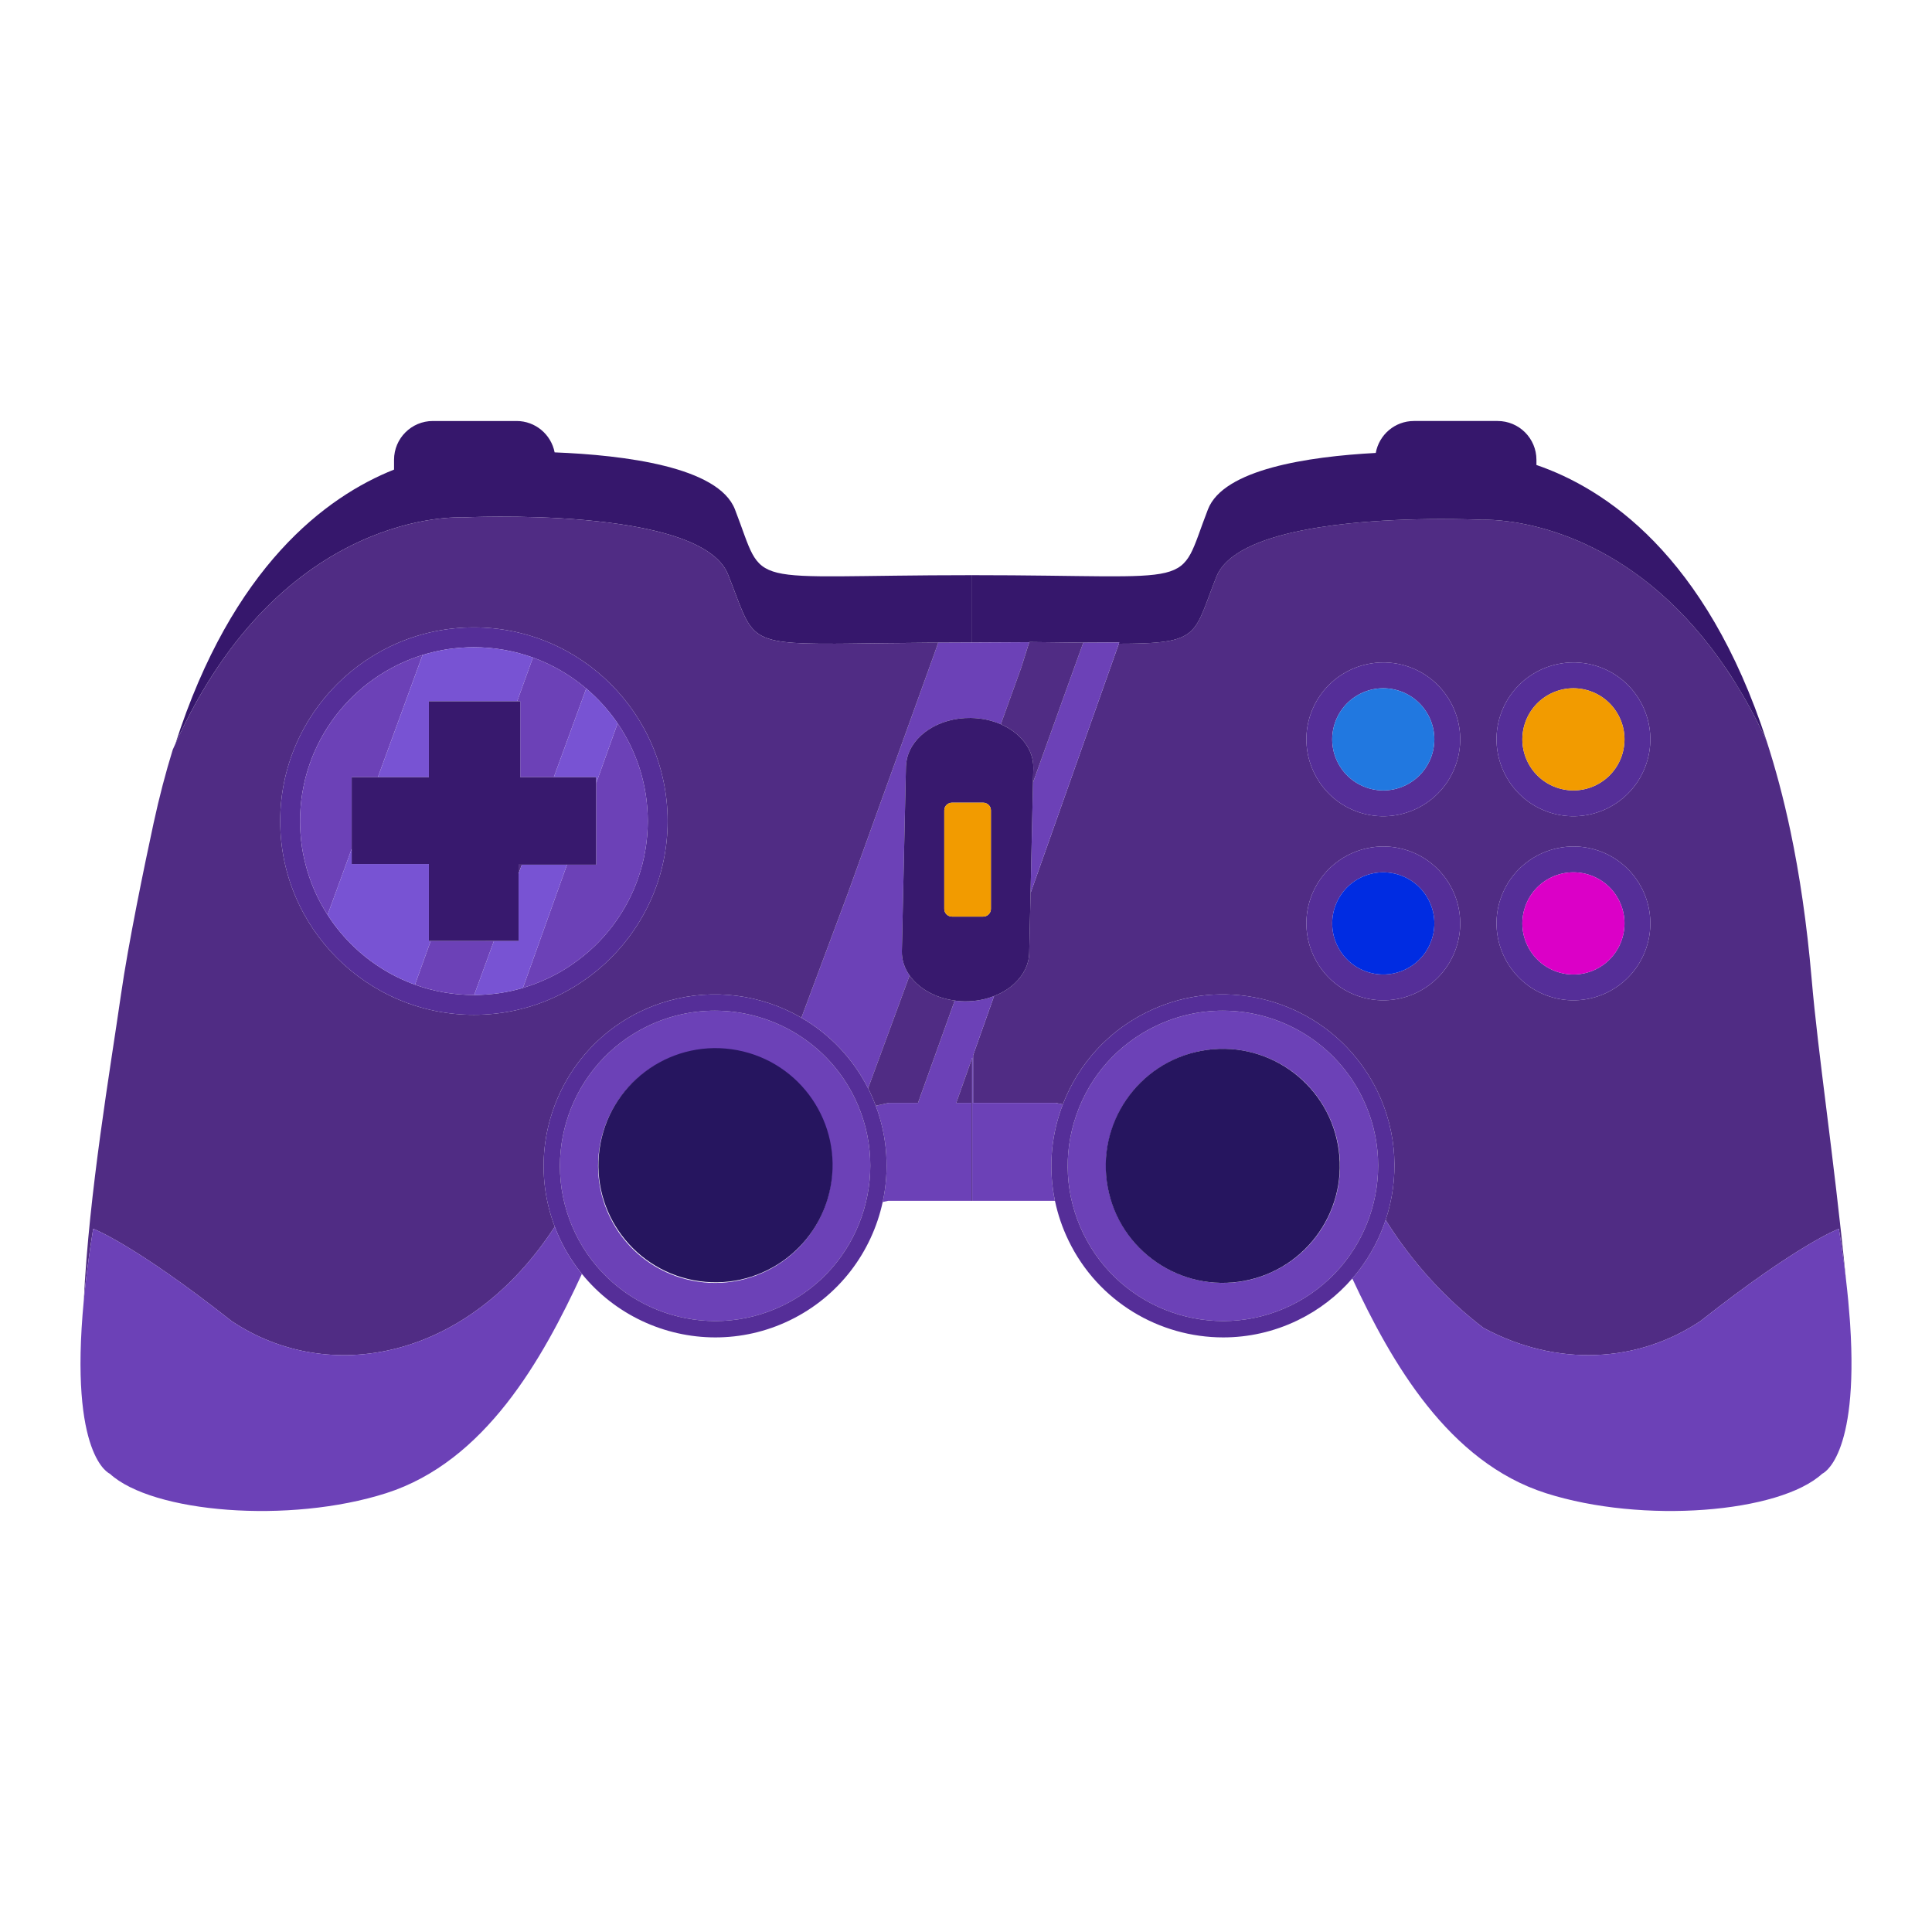 <?xml version="1.0" encoding="utf-8"?>
<!-- Designed by Vexels.com - 2020 All Rights Reserved - https://vexels.com/terms-and-conditions/  -->
<svg version="1.1" id="Layer_1" xmlns="http://www.w3.org/2000/svg" xmlns:xlink="http://www.w3.org/1999/xlink" x="0px" y="0px"
	 viewBox="0 0 1200 1200" enable-background="new 0 0 1200 1200" xml:space="preserve">
<g>
	<path fill="none" d="M919.712,322.829c0.367,0.016,0.635,0.028,0.785,0.035C920.349,322.857,920.079,322.845,919.712,322.829z"/>
	<path fill="none" d="M917.993,322.759c0.559,0.021,1.034,0.04,1.421,0.057C919.028,322.8,918.552,322.781,917.993,322.759z"/>
	<path fill="none" d="M932.294,323.335c1.741,0.166,3.67,0.393,5.742,0.681C935.964,323.729,934.035,323.501,932.294,323.335z"/>
	<path fill="none" d="M639.124,399.28L639.124,399.28l-4.733,15.163l4.756-15.163C639.139,399.28,639.132,399.28,639.124,399.28z"/>
	<path fill="none" d="M1091.41,448.139c-49.058-96.233-117.961-118.673-151.236-123.807
		C973.449,329.467,1042.351,351.906,1091.41,448.139z"/>
	<path fill="none" d="M910.018,322.526c1.122,0.025,2.166,0.051,3.127,0.077C912.184,322.576,911.14,322.551,910.018,322.526z"/>
	<path fill="none" d="M913.816,322.622c0.872,0.025,1.667,0.05,2.383,0.074C915.482,322.672,914.687,322.647,913.816,322.622z"/>
	<path fill="none" d="M525.914,399.775c14.671-0.134,33.007-0.459,56.216-0.574v0l0.436-0.002c0.059,0,0.114-0.001,0.173-0.001
		l15.638-0.083C567.383,399.162,543.905,399.606,525.914,399.775z"/>
	<polygon fill="none" points="617.439,618.672 604.414,655.455 617.44,618.671 	"/>
	<path fill="none" d="M700.906,399.801c-1.904,0.022-3.886,0.035-5.973,0.038v0C697.02,399.836,699.003,399.823,700.906,399.801z"/>
	<polygon fill="none" points="640.099,554.682 642.244,548.624 640.099,554.682 	"/>
	<polygon fill="none" points="672.664,399.674 660.537,433.304 672.664,399.674 	"/>
	<path fill="#502C84" d="M940.174,324.332c-0.73-0.113-1.443-0.219-2.138-0.316c-2.072-0.288-4.001-0.515-5.742-0.681
		c-3.358-0.32-6.091-0.45-8.048-0.489c-0.628-0.013-1.178-0.017-1.647-0.016c-1.271,0.002-1.943,0.041-1.943,0.041
		s-0.06-0.003-0.158-0.008c-0.15-0.007-0.418-0.019-0.785-0.035c-0.093-0.004-0.193-0.008-0.298-0.013
		c-0.387-0.016-0.862-0.036-1.421-0.057c-0.525-0.02-1.124-0.041-1.795-0.064c-0.716-0.024-1.511-0.049-2.383-0.074
		c-0.22-0.006-0.441-0.012-0.67-0.019c-0.962-0.026-2.005-0.052-3.127-0.077c-4.182-0.092-9.426-0.164-15.453-0.153
		c-8.286,0.015-18.034,0.186-28.47,0.672c-2.318,0.108-4.672,0.232-7.049,0.373c-4.756,0.282-9.614,0.634-14.505,1.069
		c-2.446,0.218-4.9,0.456-7.354,0.718c-6.135,0.653-12.269,1.448-18.27,2.411c-3.6,0.578-7.152,1.217-10.628,1.923
		c-25.486,5.177-46.842,13.949-52.746,28.661c-0.317,0.789-0.598,1.52-0.897,2.281s-0.615,1.549-0.897,2.281
		c-0.031,0.083-0.062,0.163-0.093,0.243c-0.031,0.08-0.061,0.161-0.093,0.243c-0.108,0.281-0.213,0.555-0.32,0.834
		c-0.107,0.279-0.216,0.561-0.32,0.834c-0.005,0.016-0.012,0.032-0.017,0.048c-0.006,0.016-0.012,0.032-0.017,0.048
		c-1.344,3.539-2.51,6.726-3.598,9.595c-4.715,12.432-7.974,18.892-17.978,22.147c-0.023,0.008-0.046,0.016-0.069,0.024
		c-0.395,0.128-0.806,0.248-1.223,0.366c-0.069,0.02-0.134,0.041-0.203,0.061c-0.42,0.116-0.854,0.225-1.297,0.332
		c-0.073,0.018-0.14,0.037-0.213,0.054c-0.215,0.051-0.444,0.097-0.667,0.145c-0.223,0.048-0.44,0.099-0.667,0.145
		c-0.094,0.019-0.18,0.04-0.274,0.059c-0.202,0.04-0.416,0.077-0.625,0.115c-0.209,0.038-0.413,0.078-0.625,0.115
		c-0.157,0.028-0.306,0.058-0.466,0.085c-0.213,0.036-0.44,0.069-0.66,0.102s-0.437,0.069-0.66,0.102
		c-0.164,0.024-0.319,0.051-0.484,0.074c-0.42,0.059-0.859,0.113-1.296,0.168c-0.107,0.013-0.211,0.027-0.316,0.04
		c-0.105,0.014-0.207,0.028-0.316,0.041c-0.402,0.047-0.825,0.089-1.241,0.133c-0.266,0.028-0.522,0.058-0.795,0.084
		c-0.37,0.036-0.758,0.067-1.14,0.1c-0.342,0.03-0.674,0.062-1.024,0.089c-0.367,0.029-0.754,0.054-1.132,0.08
		c-0.377,0.027-0.745,0.055-1.134,0.08c-0.185,0.012-0.379,0.022-0.571,0.032s-0.381,0.021-0.571,0.032
		c-0.213,0.012-0.428,0.024-0.64,0.036c-0.211,0.012-0.421,0.025-0.639,0.036c-0.301,0.015-0.618,0.027-0.924,0.04
		c-0.268,0.012-0.541,0.023-0.81,0.035c-0.269,0.012-0.533,0.025-0.81,0.035c-0.127,0.005-0.259,0.009-0.39,0.013
		c-0.131,0.004-0.261,0.008-0.39,0.013c-0.314,0.011-0.636,0.02-0.953,0.031c-0.316,0.011-0.627,0.022-0.953,0.031
		c-0.098,0.003-0.2,0.005-0.301,0.007c-0.101,0.002-0.202,0.005-0.301,0.007c-0.732,0.019-1.469,0.037-2.232,0.052
		c-0.116,0.002-0.241,0.004-0.359,0.006c-0.851,0.016-1.714,0.03-2.603,0.041c-0.116,0.001-0.24,0.002-0.359,0.004
		c-0.024,0-0.052,0-0.077,0c-1.903,0.022-3.886,0.035-5.973,0.038l-7.43,20.977l-7.43,20.977v0v0l-37.83,106.831l-2.145,6.058
		l-0.529,23.873l-0.294,13.276c-0.161,7.26-3.583,13.876-9.143,19.054c-3.473,3.235-7.807,5.877-12.693,7.786l-13.026,36.784v29.563
		h51.311l2.215,0.482l2.215,0.482c1.826-4.768,3.968-9.36,6.405-13.754c0.812-1.465,1.657-2.907,2.535-4.327
		c1.755-2.839,3.639-5.587,5.644-8.235c4.011-5.298,8.513-10.2,13.454-14.652c7.414-6.678,15.819-12.342,25.054-16.805
		c4.748-2.295,9.583-4.204,14.471-5.739c9.776-3.071,19.762-4.648,29.673-4.834c11.564-0.217,23.026,1.46,33.938,4.87v0
		c22.738,7.106,43.061,21.75,56.896,42.52c2.687,4.033,5.149,8.277,7.315,12.761c3.136,6.49,5.552,13.143,7.278,19.87
		c3.454,13.454,4.152,27.202,2.356,40.519c-0.898,6.658-2.42,13.209-4.533,19.562c16.629,26.692,37.745,49.499,60.782,67.043
		c45.284,24.392,95.605,21.914,134.747-4.247c61.061-48.1,85.981-57.334,85.981-57.334c1.226,7.563,2.259,14.685,3.171,21.521
		c0.465,3.483,0.883,6.856,1.272,10.157c-7.893-79.412-17.193-138.568-21.359-186.99c-2.93-34.044-7.431-64.592-13.197-91.921
		c-4.283-20.31-9.267-38.83-14.78-55.785c-1.915-4.138-3.868-8.151-5.851-12.043C1042.351,351.906,973.449,329.467,940.174,324.332z
		 M904.422,588.863c-8.47,24.987-35.591,38.378-60.579,29.909c-12.237-4.148-21.665-12.782-27.134-23.435
		c-5.7-11.101-7.096-24.394-2.774-37.145c5.927-17.488,20.998-29.26,38.072-31.869c7.323-1.119,15.009-0.581,22.508,1.961
		C899.503,536.754,912.892,563.876,904.422,588.863z M904.422,474.543c-8.47,24.987-35.591,38.378-60.579,29.909
		c-12.237-4.148-21.665-12.782-27.134-23.435c-5.7-11.101-7.096-24.394-2.774-37.146c5.927-17.488,20.998-29.26,38.072-31.869
		c7.323-1.119,15.009-0.581,22.508,1.961C899.503,422.433,912.892,449.556,904.422,474.543z M1022.522,588.863
		c-8.47,24.987-35.591,38.378-60.578,29.909c-12.237-4.148-21.666-12.782-27.135-23.435c-5.7-11.101-7.097-24.394-2.774-37.145
		c5.927-17.488,20.998-29.26,38.072-31.869c7.323-1.119,15.009-0.581,22.509,1.961
		C1017.602,536.754,1030.991,563.876,1022.522,588.863z M1022.522,474.543c-8.47,24.987-35.591,38.378-60.578,29.909
		c-12.237-4.148-21.666-12.782-27.135-23.435c-5.7-11.101-7.097-24.394-2.774-37.146c5.927-17.488,20.998-29.26,38.072-31.869
		c7.323-1.119,15.009-0.581,22.509,1.961C1017.602,422.433,1030.991,449.556,1022.522,474.543z"/>
	<path fill="#502C84" d="M1149.035,820.534c-0.026-0.299-0.055-0.583-0.082-0.882c0.066,0.924,0.137,1.861,0.197,2.767
		C1149.107,821.787,1149.093,821.179,1149.035,820.534z"/>
	<path fill="#6C41B7" d="M1149.15,822.419c-0.06-0.906-0.131-1.843-0.197-2.767c-0.547-7.654-1.308-15.861-2.357-24.774
		c-0.389-3.301-0.807-6.674-1.272-10.157c-0.912-6.836-1.945-13.959-3.171-21.521c0,0-24.92,9.234-85.981,57.334
		c-39.142,26.161-89.463,28.639-134.747,4.247c-23.037-17.544-44.153-40.352-60.782-67.043
		c-3.706,11.143-9.239,21.665-16.422,31.094c-1.368,1.795-2.809,3.54-4.295,5.252c24.411,52.379,59.747,114.023,120.249,133.356
		c60.16,19.223,145.149,12.276,171.662-12.097C1131.836,915.343,1154.627,906.029,1149.15,822.419z"/>
	<path fill="#36176C" d="M639.124,399.28c0.008,0,0.015,0,0.023,0l0.159-0.506c12.727,0.119,23.84,0.276,33.54,0.394l22.368-0.12
		l-0.281,0.791c2.087-0.003,4.068-0.016,5.973-0.038c0.025,0,0.053,0,0.077,0c0.119-0.001,0.243-0.002,0.359-0.004
		c0.889-0.011,1.752-0.025,2.603-0.041c0.117-0.002,0.243-0.004,0.359-0.006c0.763-0.015,1.5-0.033,2.232-0.052
		c0.099-0.003,0.2-0.005,0.301-0.007c0.101-0.002,0.202-0.005,0.301-0.007c0.326-0.009,0.636-0.021,0.953-0.031
		c0.316-0.011,0.639-0.02,0.953-0.031c0.129-0.005,0.259-0.009,0.39-0.013c0.131-0.004,0.263-0.008,0.39-0.013
		c0.277-0.011,0.541-0.023,0.81-0.035c0.268-0.012,0.542-0.023,0.81-0.035c0.306-0.014,0.623-0.025,0.924-0.04
		c0.219-0.011,0.428-0.024,0.639-0.036c0.212-0.012,0.426-0.024,0.64-0.036c0.19-0.011,0.379-0.022,0.571-0.032
		s0.386-0.021,0.571-0.032c0.388-0.025,0.757-0.053,1.134-0.08c0.378-0.026,0.765-0.051,1.132-0.08
		c0.35-0.027,0.682-0.059,1.024-0.089c0.382-0.033,0.77-0.064,1.14-0.1c0.273-0.026,0.529-0.057,0.795-0.084
		c0.416-0.044,0.839-0.086,1.241-0.133c0.109-0.013,0.211-0.027,0.316-0.041c0.105-0.014,0.21-0.027,0.316-0.04
		c0.436-0.055,0.876-0.108,1.296-0.168c0.165-0.023,0.321-0.05,0.484-0.074c0.223-0.033,0.44-0.069,0.66-0.102
		s0.447-0.066,0.66-0.102c0.16-0.027,0.309-0.057,0.466-0.085c0.211-0.037,0.416-0.077,0.625-0.115
		c0.209-0.038,0.422-0.075,0.625-0.115c0.094-0.019,0.18-0.04,0.274-0.059c0.226-0.047,0.444-0.097,0.667-0.145
		c0.223-0.048,0.452-0.094,0.667-0.145c0.073-0.017,0.14-0.037,0.213-0.054c0.443-0.107,0.878-0.216,1.297-0.332
		c0.069-0.019,0.134-0.041,0.203-0.061c0.416-0.118,0.828-0.238,1.223-0.366c0.023-0.008,0.046-0.016,0.069-0.024
		c10.004-3.255,13.263-9.715,17.978-22.147c1.088-2.869,2.254-6.056,3.598-9.595c0.006-0.016,0.012-0.032,0.017-0.048
		c0.006-0.016,0.012-0.032,0.017-0.048c0.104-0.272,0.213-0.555,0.32-0.834c0.107-0.278,0.211-0.553,0.32-0.834
		c0.031-0.082,0.062-0.163,0.093-0.243c0.031-0.08,0.061-0.16,0.093-0.243c0.283-0.732,0.598-1.521,0.897-2.281
		s0.58-1.491,0.897-2.281c5.904-14.712,27.26-23.483,52.746-28.661c3.476-0.706,7.028-1.345,10.628-1.923
		c6.001-0.964,12.135-1.758,18.27-2.411c2.454-0.261,4.908-0.5,7.354-0.718c4.891-0.435,9.75-0.787,14.505-1.069
		c2.378-0.141,4.731-0.265,7.049-0.373c10.435-0.486,20.183-0.657,28.47-0.672c6.027-0.011,11.271,0.061,15.453,0.153
		c1.122,0.025,2.166,0.051,3.127,0.077c0.229,0.006,0.45,0.012,0.67,0.019c0.872,0.025,1.667,0.05,2.383,0.074
		c0.67,0.023,1.269,0.044,1.795,0.064c0.559,0.021,1.034,0.04,1.421,0.057c0.106,0.005,0.205,0.009,0.298,0.013
		c0.367,0.016,0.636,0.028,0.785,0.035c0.098,0.005,0.158,0.008,0.158,0.008s0.673-0.039,1.943-0.041
		c0.468-0.001,1.019,0.003,1.647,0.016c1.957,0.039,4.691,0.169,8.048,0.489c1.742,0.166,3.67,0.393,5.742,0.681
		c0.696,0.097,1.408,0.203,2.138,0.316c33.275,5.134,102.177,27.573,151.236,123.807c1.984,3.892,3.936,7.906,5.851,12.043
		c-37.656-115.814-100.602-156.875-142.957-171.369v-3.211c0-13.317-10.794-24.112-24.111-24.112h-51.97
		c-11.857,0-21.694,8.567-23.711,19.844c-42.211,2.259-94.557,10.161-104.218,35.009c-19.641,50.528-1.859,40.907-146.894,40.907
		v41.835l35.844-0.191L639.124,399.28z"/>
	<path fill="#36176C" d="M287.046,321.4c0,0,147.932-7.468,165.111,35.329c15.632,38.945,10.092,43.335,66.456,43.099
		c0.489-0.002,0.985-0.005,1.483-0.008c0.464-0.003,0.927-0.005,1.399-0.008c1.422-0.009,2.921-0.023,4.419-0.037
		c17.99-0.169,41.469-0.613,72.463-0.661l4.984-0.027v-41.836c-145.035,0-127.253,9.62-146.895-40.907
		c-10.262-26.398-68.698-33.669-111.979-35.368c-2.16-11.102-11.924-19.485-23.657-19.485h-51.97
		c-13.317,0-24.113,10.795-24.113,24.112v6.063c-42.219,16.836-100.427,60.042-135.806,170.326
		C175.267,314.997,287.046,321.4,287.046,321.4z"/>
	<polygon fill="#502C84" points="603.398,745.869 603.832,745.869 603.832,657.099 603.398,658.324 	"/>
	<path fill="#6C41B7" d="M582.131,399.201c0.148-0.001,0.288-0.002,0.436-0.002L582.131,399.201L582.131,399.201z"/>
	<polygon fill="#6C41B7" points="672.664,399.674 660.537,433.304 660.537,433.303 641.621,486.002 640.099,554.682 
		642.244,548.624 680.074,441.793 680.074,441.793 680.074,441.792 687.504,420.815 694.933,399.839 694.933,399.839 
		695.214,399.048 672.846,399.168 672.664,399.674 	"/>
	<path fill="#6C41B7" d="M582.74,399.197l-2.603,7.375l-43.543,120.683l-8.722,24.172l-1.178,3.266l-28.943,77.457
		c17.213,9.992,31.811,24.856,41.426,43.828l25.793-70.074c-3.155-4.492-4.932-9.643-4.81-15.124l0.371-16.782l1.341-60.494
		l0.83-37.453c0.034-1.572,0.268-3.102,0.597-4.607c3.205-14.694,19.822-25.781,39.639-25.517c6.793,0.09,13.154,1.505,18.688,3.916
		l12.765-35.399l4.733-15.162v-0.001l0.119-0.384l-35.844,0.191l-0.038,0l-4.984,0.027L582.74,399.197z"/>
	<path fill="#6C41B7" d="M658.987,689.09c0.365-1.049,0.773-2.075,1.168-3.107l-2.215-0.482l-2.215-0.482h-51.311v-29.563
		l13.025-36.784c-5.531,2.161-11.776,3.372-18.401,3.284c-1.617-0.021-3.2-0.14-4.763-0.307c-0.431-0.046-0.849-0.127-1.276-0.183
		l-22.812,63.554H552.13l-8.186,1.78c7.37,19.644,8.527,40.358,4.313,59.794l3.326-0.724h20.815h30.967l-0.002-60.851h-9.417
		l9.417-26.597l0.035-0.098l0.435-1.226l0.035-0.101l0.043-0.12v28.141h-0.043v60.851h51.311l0.081,0.018
		C651.319,727.151,652.524,707.635,658.987,689.09z"/>
	<path fill="#502C84" d="M641.818,477.102l-0.197,8.9l18.916-52.699v0l12.128-33.63l0.182-0.507
		c-9.7-0.118-20.813-0.275-33.54-0.394l-0.159,0.506l-4.756,15.163l-12.765,35.399C633.889,455.186,642.076,465.438,641.818,477.102
		z"/>
	<polygon fill="#502C84" points="603.91,656.877 603.867,656.998 603.867,685.019 603.91,685.019 	"/>
	<polygon fill="#502C84" points="603.363,685.019 603.363,658.422 593.946,685.019 	"/>
	<path fill="#502C84" d="M369.589,432.613c3.34,3.244,6.462,6.709,9.364,10.357C376.054,439.319,372.929,435.859,369.589,432.613z"
		/>
	<polygon fill="#502C84" points="322.095,537.068 322.095,541.023 322.095,542.586 324.111,537.068 323.458,537.068 	"/>
	<path fill="#502C84" d="M143.853,820.534c60.118,40.181,146.615,24.554,200.715-58.609c-12.327-32.43-7.722-67.854,10.135-95.589
		c10.249-15.918,24.85-29.303,43.108-38.126c5.774-2.791,11.683-4.979,17.653-6.653c27.831-7.802,57.091-3.724,81.325,10.002
		c0.327,0.185,0.636,0.402,0.962,0.591l28.943-77.457l1.178-3.266l8.722-24.172l43.543-120.683l2.603-7.375
		c-0.059,0-0.114,0.001-0.173,0.001c-0.148,0.001-0.288,0.002-0.436,0.002c-23.209,0.116-41.545,0.44-56.216,0.574
		c-1.498,0.014-2.997,0.028-4.419,0.037c-0.472,0.003-0.934,0.006-1.399,0.008c-0.498,0.003-0.994,0.006-1.483,0.008
		c-56.365,0.236-50.825-4.155-66.456-43.099C434.978,313.932,287.046,321.4,287.046,321.4s-111.78-6.404-178.105,140.591
		c-0.549,1.216-1.104,2.414-1.646,3.652c-4.376,14.19-8.393,29.421-11.944,45.854c-5.58,25.828-15.711,74.808-20.25,106.52
		c-6.563,45.851-19.784,122.184-23.062,189.743c1.26-13.203,3.142-27.96,5.833-44.56C57.873,763.201,82.793,772.435,143.853,820.534
		z M294.36,389.686c66.343,0,120.319,53.976,120.319,120.321S360.703,630.328,294.36,630.328
		c-66.347,0-120.323-53.976-120.323-120.321S228.013,389.686,294.36,389.686z"/>
	<path fill="#502C84" d="M203.451,568.22c-2.684-4.176-5.088-8.549-7.188-13.089C198.361,559.674,200.767,564.043,203.451,568.22z"
		/>
	<path fill="#502C84" d="M388.114,456.482c2.408,4.202,4.542,8.578,6.379,13.108C392.657,465.06,390.522,460.685,388.114,456.482z"
		/>
	<path fill="#502C84" d="M368.777,588.177c-4.001,3.808-8.317,7.282-12.861,10.45C360.46,595.46,364.777,591.987,368.777,588.177z"
		/>
	<path fill="#502C84" d="M203.461,568.235c4.753,7.396,10.38,14.173,16.74,20.191C213.846,582.407,208.214,575.63,203.461,568.235z"
		/>
	<path fill="#502C84" d="M196.17,554.927c-2.059-4.475-3.818-9.114-5.258-13.891C192.348,545.815,194.115,550.45,196.17,554.927z"/>
	<path fill="#502C84" d="M564.97,605.903l-25.793,70.074c0.307,0.606,0.635,1.196,0.932,1.81c1.436,2.971,2.698,5.98,3.835,9.012
		l8.186-1.78h18.057l22.812-63.554C580.847,619.849,570.639,613.972,564.97,605.903z"/>
	<path fill="#6C41B7" d="M846.4,682.202c-16.614-34.381-51.101-54.445-86.946-54.445c-14.053,0-28.313,3.08-41.791,9.594
		c-23.184,11.204-40.618,30.766-49.088,55.08c-8.474,24.314-6.967,50.473,4.237,73.657c23.125,47.859,80.882,67.976,128.737,44.851
		C849.407,787.812,869.528,730.061,846.4,682.202z M791.232,789.592c-36.146,17.467-79.608,2.325-97.074-33.821
		c-17.467-36.145-2.323-79.607,33.821-97.073c36.146-17.467,79.608-2.324,97.074,33.821
		C842.52,728.664,827.377,772.126,791.232,789.592z"/>
	<path fill="#552E98" d="M860.643,757.738c2.113-6.352,3.635-12.903,4.533-19.562c1.796-13.317,1.098-27.065-2.356-40.519
		c-1.727-6.727-4.142-13.381-7.278-19.87c-2.166-4.484-4.629-8.728-7.315-12.761c-13.835-20.769-34.158-35.413-56.896-42.52v0
		c-10.911-3.41-22.374-5.087-33.938-4.87c-9.911,0.186-19.897,1.763-29.673,4.834c-4.888,1.536-9.724,3.444-14.471,5.739
		c-9.235,4.463-17.64,10.127-25.054,16.805c-4.942,4.452-9.443,9.354-13.454,14.652c-2.005,2.649-3.889,5.396-5.644,8.235
		c-0.877,1.42-1.723,2.862-2.535,4.327c-2.437,4.394-4.579,8.986-6.405,13.754c-0.395,1.033-0.803,2.059-1.168,3.107
		c-6.463,18.545-7.667,38.061-3.728,56.797c1.77,8.416,4.572,16.675,8.411,24.617c18.366,38.007,56.478,60.183,96.104,60.183
		c15.53,0,31.298-3.407,46.19-10.606c13.391-6.471,24.784-15.417,33.962-25.997c1.486-1.712,2.927-3.457,4.295-5.252
		C851.404,779.403,856.936,768.881,860.643,757.738z M801.549,810.94c-47.855,23.125-105.613,3.008-128.737-44.851
		c-11.204-23.184-12.711-49.343-4.237-73.657c8.471-24.314,25.904-43.876,49.088-55.08c13.478-6.514,27.738-9.594,41.791-9.594
		c35.845,0,70.332,20.064,86.946,54.445C869.528,730.061,849.407,787.812,801.549,810.94z"/>
	
		<ellipse transform="matrix(0.983 -0.183 0.183 0.983 -119.73 151.297)" fill="#26155F" cx="759.606" cy="724.145" rx="72.688" ry="72.688"/>
	<path fill="#6C41B7" d="M444.017,627.757c-14.053,0-28.313,3.08-41.791,9.594c-47.859,23.128-67.979,80.878-44.851,128.737
		c23.125,47.859,80.875,67.976,128.737,44.851c47.859-23.128,67.983-80.878,44.855-128.737
		C514.35,647.825,479.863,627.757,444.017,627.757z M475.796,789.592c-36.144,17.467-79.606,2.325-97.073-33.821
		c-17.467-36.145-2.325-79.607,33.821-97.073c36.144-17.467,79.606-2.324,97.073,33.821S511.942,772.126,475.796,789.592z"/>
	<path fill="#552E98" d="M543.944,686.799c-1.137-3.031-2.399-6.041-3.835-9.012c-0.297-0.615-0.625-1.204-0.932-1.81
		c-9.615-18.971-24.213-33.836-41.426-43.828c-0.326-0.189-0.635-0.405-0.962-0.591c-24.233-13.726-53.494-17.804-81.325-10.002
		c-5.97,1.674-11.88,3.862-17.653,6.653c-18.258,8.823-32.859,22.208-43.108,38.126c-17.857,27.734-22.462,63.159-10.135,95.589
		c1.096,2.884,2.299,5.75,3.665,8.579c3.655,7.563,8.119,14.469,13.193,20.728c20.428,25.196,51.17,39.455,82.911,39.455
		c15.53,0,31.298-3.407,46.19-10.606c30.676-14.824,51.015-42.522,57.729-73.488C552.47,727.157,551.314,706.443,543.944,686.799z
		 M486.112,810.94c-47.862,23.125-105.613,3.008-128.737-44.851c-23.128-47.859-3.007-105.609,44.851-128.737
		c13.478-6.514,27.738-9.594,41.791-9.594c35.845,0,70.332,20.068,86.95,54.445C554.095,730.061,533.971,787.812,486.112,810.94z"/>
	
		<ellipse transform="matrix(0.186 -0.983 0.983 0.186 -350.034 1025.662)" fill="#26155F" cx="444.17" cy="724.145" rx="72.688" ry="72.687"/>
	<path fill="#552E98" d="M294.36,630.328c66.343,0,120.319-53.976,120.319-120.321S360.703,389.686,294.36,389.686
		c-66.347,0-120.323,53.976-120.323,120.321S228.013,630.328,294.36,630.328z M203.456,568.229
		c-0.002-0.003-0.003-0.006-0.005-0.009c-2.684-4.177-5.09-8.547-7.188-13.089c-0.031-0.068-0.061-0.137-0.093-0.204
		c-2.056-4.477-3.822-9.112-5.258-13.891c-0.059-0.201-0.113-0.404-0.172-0.605c-0.613-2.079-1.158-4.187-1.646-6.316
		c-0.088-0.381-0.181-0.759-0.264-1.141c-0.504-2.311-0.942-4.647-1.295-7.01c-0.039-0.263-0.064-0.53-0.102-0.794
		c-0.292-2.054-0.512-4.129-0.686-6.219c-0.05-0.605-0.099-1.21-0.14-1.818c-0.155-2.358-0.26-4.73-0.26-7.126
		c0-2.716,0.134-5.401,0.332-8.068c0.04-0.535,0.075-1.071,0.122-1.604c0.231-2.573,0.544-5.123,0.951-7.641
		c0.074-0.455,0.164-0.904,0.242-1.356c0.418-2.384,0.906-4.744,1.476-7.071c0.068-0.275,0.122-0.554,0.192-0.828
		c0.628-2.473,1.361-4.904,2.157-7.306c0.168-0.509,0.34-1.016,0.515-1.522c0.83-2.381,1.721-4.733,2.709-7.035
		c0.118-0.276,0.25-0.544,0.371-0.819c0.949-2.163,1.971-4.286,3.055-6.372c0.189-0.363,0.368-0.732,0.561-1.092
		c1.17-2.191,2.42-4.333,3.735-6.432c0.26-0.415,0.527-0.824,0.792-1.235c1.381-2.14,2.813-4.245,4.336-6.278
		c0.002-0.001,0.002-0.002,0.003-0.004c1.53-2.04,3.152-4.007,4.82-5.933c0.295-0.341,0.585-0.684,0.884-1.021
		c1.651-1.859,3.361-3.664,5.134-5.405c0.283-0.277,0.575-0.545,0.859-0.819c1.758-1.688,3.564-3.327,5.432-4.895
		c0.126-0.106,0.246-0.219,0.373-0.325c1.949-1.62,3.969-3.157,6.028-4.639c0.375-0.269,0.749-0.537,1.127-0.801
		c2.069-1.45,4.184-2.842,6.357-4.147c0.213-0.128,0.432-0.246,0.646-0.372c2.097-1.24,4.242-2.407,6.427-3.507
		c0.287-0.144,0.568-0.297,0.857-0.44c2.278-1.121,4.606-2.155,6.972-3.117c0.413-0.168,0.828-0.328,1.243-0.491
		c2.433-0.954,4.9-1.848,7.415-2.627c2.264-0.701,4.569-1.304,6.894-1.858c0.506-0.12,1.011-0.238,1.519-0.352
		c2.359-0.525,4.736-0.997,7.149-1.365c0.004,0,0.007-0.001,0.011-0.001c2.361-0.36,4.757-0.613,7.165-0.817
		c0.597-0.05,1.191-0.096,1.79-0.137c2.433-0.165,4.882-0.279,7.358-0.279c2.945,0,5.853,0.151,8.739,0.384
		c0.422,0.034,0.847,0.058,1.267,0.097c2.775,0.257,5.518,0.626,8.228,1.09c0.433,0.074,0.863,0.153,1.294,0.232
		c2.768,0.509,5.504,1.105,8.195,1.821c0.189,0.05,0.375,0.109,0.564,0.161c2.834,0.771,5.629,1.639,8.366,2.63
		c2.946,1.066,5.825,2.27,8.644,3.58c0.16,0.074,0.321,0.143,0.481,0.217c2.757,1.297,5.447,2.713,8.071,4.231
		c0.17,0.099,0.341,0.195,0.511,0.294c2.637,1.545,5.205,3.195,7.694,4.951c0.102,0.072,0.205,0.145,0.307,0.218
		c2.394,1.7,4.703,3.507,6.947,5.39c0.146,0.122,0.307,0.227,0.451,0.35c1.815,1.539,3.575,3.141,5.285,4.794
		c0.061,0.059,0.123,0.117,0.184,0.176c3.34,3.246,6.464,6.706,9.364,10.357c0.221,0.278,0.44,0.557,0.658,0.837
		c1.386,1.778,2.73,3.59,4.002,5.455c0.002,0.001,0.002,0.001,0.002,0.002c0,0,0,0,0,0.001c1.382,2.024,2.683,4.108,3.929,6.228
		c0.193,0.328,0.38,0.659,0.57,0.989c2.408,4.202,4.543,8.577,6.379,13.108c0.169,0.418,0.334,0.838,0.497,1.259
		c0.874,2.236,1.695,4.498,2.422,6.803c0.005,0.017,0.011,0.033,0.017,0.05c0.725,2.308,1.352,4.66,1.923,7.032
		c0.124,0.516,0.241,1.033,0.359,1.552c0.525,2.329,0.996,4.676,1.367,7.059c0.007,0.047,0.018,0.093,0.026,0.14
		c0.37,2.4,0.633,4.835,0.841,7.284c0.051,0.595,0.096,1.19,0.136,1.788c0.169,2.465,0.287,4.945,0.287,7.452
		c0,2.752-0.137,5.47-0.34,8.171c-0.04,0.522-0.074,1.046-0.121,1.566c-0.233,2.601-0.555,5.176-0.971,7.721
		c-0.075,0.465-0.166,0.924-0.247,1.386c-0.445,2.515-0.959,5.007-1.576,7.46c-0.035,0.138-0.062,0.28-0.097,0.418
		c-0.653,2.552-1.419,5.058-2.249,7.535c-0.152,0.45-0.301,0.899-0.458,1.346c-0.852,2.432-1.779,4.83-2.797,7.18
		c-0.13,0.299-0.27,0.591-0.402,0.888c-1.037,2.334-2.144,4.63-3.338,6.874c-0.071,0.133-0.135,0.269-0.207,0.402
		c-1.248,2.324-2.595,4.589-4.006,6.807c-0.195,0.306-0.39,0.611-0.587,0.916c-1.447,2.225-2.96,4.404-4.562,6.512
		c-0.048,0.063-0.098,0.124-0.145,0.186c-1.662,2.179-3.406,4.292-5.226,6.337c-0.05,0.056-0.098,0.114-0.149,0.171
		c-1.816,2.031-3.714,3.988-5.677,5.878c-0.145,0.14-0.292,0.278-0.438,0.418c-4.001,3.811-8.317,7.283-12.861,10.45
		c-2.365,1.649-4.772,3.239-7.271,4.697c-0.053,0.03-0.105,0.06-0.157,0.09c-2.148,1.249-4.356,2.404-6.594,3.506
		c-0.708,0.349-1.43,0.671-2.147,1.005c-1.593,0.742-3.204,1.448-4.838,2.113c-0.799,0.325-1.599,0.648-2.406,0.954
		c-1.77,0.67-3.563,1.286-5.375,1.865c-0.621,0.199-1.232,0.422-1.859,0.609c-0.162,0.048-0.317,0.109-0.479,0.157
		c-2.388,0.703-4.81,1.325-7.261,1.865c-0.023,0.005-0.046,0.011-0.069,0.016c-2.455,0.54-4.94,0.996-7.453,1.366
		c-0.022,0.003-0.045,0.006-0.068,0.009c-2.251,0.33-4.533,0.566-6.827,0.754c-0.491,0.04-0.981,0.079-1.473,0.112
		c-2.356,0.16-4.726,0.265-7.122,0.269c-0.053,0-0.105,0.004-0.157,0.004c-2.941,0-5.846-0.151-8.729-0.384
		c-0.424-0.034-0.849-0.057-1.272-0.097c-2.773-0.257-5.514-0.625-8.224-1.089c-0.429-0.074-0.858-0.151-1.285-0.23
		c-2.77-0.509-5.511-1.105-8.204-1.821c-0.178-0.047-0.349-0.102-0.526-0.15c-2.837-0.77-5.634-1.639-8.373-2.63
		c-0.004-0.001-0.008-0.003-0.012-0.004c-0.002,0-0.002-0.001-0.005-0.002c-2.649-0.958-5.24-2.035-7.789-3.19
		c-0.278-0.127-0.558-0.25-0.837-0.379c-2.494-1.156-4.939-2.4-7.325-3.737c-0.192-0.107-0.379-0.22-0.57-0.328
		c-4.966-2.822-9.691-6.019-14.127-9.566c-0.076-0.06-0.152-0.118-0.227-0.178c-2.232-1.794-4.392-3.675-6.474-5.637
		c-0.059-0.057-0.118-0.114-0.178-0.17c-6.36-6.018-11.987-12.795-16.74-20.191C203.458,568.233,203.458,568.231,203.456,568.229z"
		/>
	<path fill="#6C41B7" d="M218.443,482.729h16.273l27.758-75.924c-2.516,0.779-4.982,1.672-7.415,2.627
		c-0.416,0.163-0.83,0.323-1.243,0.491c-2.365,0.962-4.694,1.996-6.972,3.117c-0.289,0.142-0.57,0.295-0.857,0.44
		c-2.185,1.099-4.33,2.267-6.427,3.507c-0.214,0.127-0.433,0.244-0.646,0.372c-2.173,1.305-4.288,2.697-6.357,4.147
		c-0.378,0.264-0.752,0.532-1.127,0.801c-2.059,1.482-4.079,3.019-6.028,4.639c-0.127,0.106-0.247,0.218-0.373,0.325
		c-1.868,1.568-3.673,3.207-5.432,4.895c-0.284,0.274-0.577,0.542-0.859,0.819c-1.773,1.741-3.483,3.546-5.134,5.405
		c-0.299,0.337-0.589,0.68-0.884,1.021c-1.668,1.926-3.29,3.893-4.82,5.933c-0.001,0.002-0.002,0.002-0.003,0.004
		c-1.524,2.033-2.955,4.138-4.336,6.278c-0.265,0.411-0.532,0.82-0.792,1.235c-1.315,2.099-2.565,4.24-3.735,6.432
		c-0.193,0.361-0.372,0.729-0.561,1.092c-1.084,2.086-2.106,4.209-3.055,6.372c-0.121,0.275-0.253,0.542-0.371,0.819
		c-0.988,2.302-1.88,4.654-2.709,7.035c-0.175,0.506-0.347,1.013-0.515,1.522c-0.796,2.402-1.529,4.833-2.157,7.306
		c-0.069,0.274-0.124,0.554-0.192,0.828c-0.57,2.327-1.058,4.687-1.476,7.071c-0.078,0.453-0.169,0.901-0.242,1.356
		c-0.407,2.518-0.72,5.068-0.951,7.641c-0.047,0.533-0.082,1.069-0.122,1.604c-0.198,2.667-0.332,5.351-0.332,8.068
		c0,2.397,0.106,4.768,0.26,7.126c0.04,0.608,0.089,1.213,0.14,1.818c0.174,2.089,0.394,4.165,0.686,6.219
		c0.037,0.264,0.063,0.531,0.102,0.794c0.353,2.363,0.791,4.699,1.295,7.01c0.083,0.382,0.177,0.76,0.264,1.141
		c0.488,2.129,1.033,4.237,1.646,6.316c0.059,0.201,0.112,0.405,0.172,0.605c1.44,4.777,3.199,9.416,5.258,13.891
		c0.031,0.068,0.062,0.136,0.093,0.204c2.1,4.54,4.504,8.913,7.188,13.089c0.002,0.003,0.002,0.006,0.005,0.009l14.987-40.995
		V482.729z"/>
	<path fill="#6C41B7" d="M301.523,584.432h-19.767h-14.22l-3.313,9.188v0l-6.488,17.993c0.003,0.001,0.007,0.002,0.012,0.004
		c2.739,0.991,5.536,1.859,8.373,2.63c0.177,0.048,0.349,0.103,0.526,0.15c2.693,0.716,5.433,1.312,8.204,1.821
		c0.427,0.079,0.856,0.157,1.285,0.23c2.71,0.464,5.451,0.832,8.224,1.089c0.423,0.039,0.849,0.063,1.272,0.097
		c2.883,0.233,5.788,0.384,8.729,0.384c0.052,0,0.104-0.004,0.157-0.004l12.278-33.581H301.523z"/>
	<path fill="#6C41B7" d="M321.216,435.582h1.912v36.684v10.464h15.289h5.561l13.593-37.178l0.001,0l6.548-17.909
		c-0.145-0.123-0.305-0.227-0.451-0.35c-2.244-1.883-4.553-3.69-6.947-5.39c-0.102-0.073-0.204-0.146-0.307-0.218
		c-2.489-1.756-5.057-3.406-7.694-4.951c-0.17-0.1-0.341-0.196-0.511-0.294c-2.623-1.518-5.314-2.933-8.071-4.231
		c-0.159-0.075-0.321-0.144-0.481-0.217c-2.819-1.31-5.699-2.514-8.644-3.58l-5.146,14.27L321.216,435.582z"/>
	<path fill="#6C41B7" d="M381.262,455.845l-10.987,30.696v50.527H352.19l-27.4,76.555c0.162-0.048,0.317-0.108,0.479-0.157
		c0.627-0.188,1.238-0.411,1.859-0.609c1.812-0.579,3.605-1.195,5.375-1.865c0.807-0.307,1.607-0.629,2.406-0.954
		c1.633-0.665,3.245-1.372,4.838-2.113c0.717-0.334,1.439-0.655,2.147-1.005c2.238-1.102,4.446-2.257,6.594-3.506
		c0.052-0.03,0.104-0.06,0.157-0.09c2.499-1.458,4.906-3.049,7.271-4.697c4.544-3.168,8.86-6.642,12.861-10.45
		c0.146-0.139,0.292-0.278,0.438-0.418c1.963-1.889,3.861-3.846,5.677-5.878c0.05-0.056,0.098-0.115,0.149-0.171
		c1.82-2.044,3.564-4.158,5.226-6.337c0.048-0.063,0.097-0.123,0.145-0.186c1.602-2.108,3.115-4.287,4.562-6.512
		c0.197-0.304,0.392-0.609,0.587-0.916c1.41-2.219,2.757-4.483,4.006-6.807c0.072-0.133,0.135-0.269,0.207-0.402
		c1.194-2.244,2.301-4.54,3.338-6.874c0.132-0.297,0.273-0.589,0.402-0.888c1.018-2.35,1.945-4.748,2.797-7.18
		c0.157-0.447,0.306-0.896,0.458-1.346c0.83-2.476,1.596-4.982,2.249-7.535c0.035-0.139,0.062-0.28,0.097-0.418
		c0.616-2.453,1.13-4.944,1.576-7.46c0.081-0.463,0.172-0.922,0.247-1.386c0.416-2.545,0.738-5.12,0.971-7.721
		c0.047-0.52,0.081-1.043,0.121-1.566c0.203-2.7,0.34-5.419,0.34-8.171c0-2.507-0.117-4.987-0.287-7.452
		c-0.04-0.598-0.085-1.193-0.136-1.788c-0.208-2.449-0.471-4.884-0.841-7.284c-0.007-0.047-0.018-0.093-0.026-0.14
		c-0.371-2.382-0.843-4.73-1.367-7.059c-0.117-0.518-0.235-1.036-0.359-1.552c-0.572-2.372-1.198-4.723-1.923-7.032
		c-0.007-0.017-0.012-0.033-0.017-0.05c-0.726-2.305-1.548-4.567-2.422-6.803c-0.164-0.421-0.328-0.84-0.497-1.259
		c-1.837-4.529-3.971-8.906-6.379-13.108c-0.19-0.33-0.377-0.661-0.57-0.989c-1.246-2.12-2.546-4.203-3.929-6.228c0,0,0,0,0-0.001
		L381.262,455.845L381.262,455.845z"/>
	<path fill="#7853D3" d="M220.38,588.597c2.082,1.962,4.242,3.843,6.474,5.637c0.075,0.06,0.151,0.118,0.227,0.178
		c4.436,3.547,9.161,6.744,14.127,9.566c0.191,0.108,0.378,0.221,0.57,0.328c2.386,1.337,4.832,2.581,7.325,3.737
		c0.279,0.129,0.559,0.252,0.837,0.379c2.549,1.155,5.14,2.232,7.789,3.19c0.002,0,0.002,0.001,0.005,0.002l6.488-17.993v0
		l3.313-9.188h-1.146v-27.255v-20.508H225.64h-7.197v-9.435l-14.987,40.995c0.002,0.002,0.002,0.004,0.005,0.006
		c4.753,7.395,10.385,14.172,16.74,20.191C220.262,588.483,220.321,588.54,220.38,588.597z"/>
	<path fill="#7853D3" d="M244.624,482.729h21.766v-47.147h42.212h12.613l4.653-12.9l5.146-14.27
		c-2.737-0.991-5.532-1.859-8.366-2.63c-0.189-0.052-0.375-0.111-0.564-0.161c-2.69-0.716-5.427-1.312-8.195-1.821
		c-0.431-0.079-0.861-0.158-1.294-0.232c-2.71-0.464-5.453-0.832-8.228-1.09c-0.421-0.039-0.845-0.063-1.267-0.097
		c-2.886-0.233-5.794-0.384-8.739-0.384c-2.475,0-4.924,0.114-7.358,0.279c-0.599,0.04-1.194,0.086-1.79,0.137
		c-2.408,0.204-4.804,0.457-7.165,0.817c-0.003,0-0.007,0.001-0.011,0.001c-2.413,0.368-4.79,0.84-7.149,1.365
		c-0.508,0.113-1.014,0.231-1.519,0.352c-2.325,0.553-4.63,1.157-6.894,1.858l-27.758,75.924H244.624z"/>
	<path fill="#7853D3" d="M324.111,537.068l-2.016,5.518v41.846h-15.3l-12.278,33.581c2.396-0.003,4.767-0.109,7.122-0.269
		c0.492-0.033,0.982-0.073,1.473-0.112c2.294-0.187,4.576-0.424,6.827-0.754c0.022-0.003,0.045-0.005,0.068-0.009
		c2.513-0.37,4.998-0.826,7.453-1.366c0.023-0.005,0.046-0.01,0.069-0.016c2.451-0.541,4.873-1.163,7.261-1.865l27.4-76.555H324.111
		z"/>
	<path fill="#7853D3" d="M357.571,445.551l-13.593,37.178h26.297v3.812l10.987-30.696v-0.001l2.354-6.579
		c0-0.001-0.001-0.002-0.002-0.002c-1.272-1.865-2.616-3.677-4.002-5.455c-0.218-0.28-0.436-0.559-0.658-0.837
		c-2.902-3.649-6.023-7.113-9.364-10.357c-0.061-0.059-0.123-0.117-0.184-0.176c-1.71-1.653-3.47-3.255-5.285-4.794L357.571,445.551
		L357.571,445.551z"/>
	<polygon fill="#38196E" points="301.523,584.432 306.795,584.432 322.095,584.432 322.095,542.586 322.095,541.023 
		322.095,537.068 323.458,537.068 324.111,537.068 352.19,537.068 370.274,537.068 370.274,486.541 370.274,482.729 
		343.978,482.729 338.416,482.729 323.128,482.729 323.128,472.265 323.128,435.582 321.216,435.582 308.603,435.582 
		266.39,435.582 266.39,482.729 244.624,482.729 234.716,482.729 218.443,482.729 218.443,527.234 218.443,536.669 225.64,536.669 
		266.39,536.669 266.39,557.177 266.39,584.432 267.536,584.432 281.757,584.432 	"/>
	<path fill="#38196E" d="M630.133,610.885c5.56-5.179,8.982-11.795,9.143-19.054l0.294-13.276l0.529-23.873v0l1.522-68.679
		l0.197-8.9c0.259-11.665-7.929-21.916-20.192-27.26c-5.533-2.411-11.894-3.826-18.688-3.916
		c-19.817-0.264-36.434,10.823-39.639,25.517c-0.329,1.505-0.563,3.035-0.597,4.607l-0.83,37.453l-1.341,60.494l-0.371,16.782
		c-0.121,5.481,1.655,10.632,4.81,15.124c5.67,8.07,15.877,13.947,28.029,15.562c0.427,0.057,0.844,0.137,1.276,0.183
		c1.563,0.167,3.146,0.286,4.763,0.307c6.626,0.088,12.87-1.123,18.401-3.284c0.001,0,0.001,0,0.001,0
		C622.326,616.763,626.66,614.12,630.133,610.885z M615.473,564.573c0,2.626-2.169,4.755-4.843,4.755h-19.283
		c-2.674,0-4.843-2.129-4.843-4.755v-61.264c0-2.626,2.169-4.755,4.843-4.755h19.283c2.674,0,4.843,2.129,4.843,4.755V564.573z"/>
	<path fill="#F29B00" d="M610.63,498.554h-19.283c-2.674,0-4.843,2.129-4.843,4.755v61.264c0,2.626,2.169,4.755,4.843,4.755h19.283
		c2.674,0,4.843-2.129,4.843-4.755v-61.264C615.473,500.683,613.304,498.554,610.63,498.554z"/>
	<path fill="#6C41B7" d="M344.568,761.925c-54.1,83.164-140.598,98.79-200.715,58.609c-61.06-48.1-85.98-57.334-85.98-57.334
		c-2.691,16.6-4.573,31.357-5.833,44.56c-9.286,97.263,16.15,107.582,16.15,107.582c26.513,24.373,111.502,31.32,171.661,12.097
		c61.602-19.684,97.122-83.237,121.577-136.208c-5.075-6.259-9.538-13.165-13.193-20.728
		C346.867,767.675,345.664,764.809,344.568,761.925z"/>
	<path fill="#552E98" d="M874.515,413.964c-7.5-2.542-15.185-3.08-22.508-1.961c-17.074,2.609-32.145,14.381-38.072,31.869
		c-4.322,12.751-2.926,26.045,2.774,37.146c5.47,10.653,14.898,19.287,27.134,23.435c24.988,8.47,52.109-4.921,60.579-29.909
		C912.892,449.556,899.503,422.433,874.515,413.964z M872.984,487.78c-15.773,7.621-34.737,1.014-42.359-14.758
		c-7.622-15.773-1.014-34.737,14.758-42.36c15.773-7.621,34.737-1.014,42.359,14.758
		C895.364,461.193,888.757,480.158,872.984,487.78z"/>
	<path fill="#552E98" d="M992.615,413.964c-7.501-2.542-15.186-3.08-22.509-1.961c-17.074,2.609-32.145,14.381-38.072,31.869
		c-4.322,12.751-2.926,26.045,2.774,37.146c5.47,10.653,14.898,19.287,27.135,23.435c24.987,8.47,52.108-4.921,60.578-29.909
		C1030.991,449.556,1017.602,422.433,992.615,413.964z M991.083,487.78c-15.773,7.622-34.738,1.014-42.359-14.758
		c-7.622-15.773-1.015-34.737,14.758-42.359c15.773-7.622,34.737-1.014,42.359,14.758
		C1013.463,461.193,1006.856,480.158,991.083,487.78z"/>
	<path fill="#552E98" d="M874.515,528.284c-7.5-2.542-15.185-3.08-22.508-1.961c-17.074,2.609-32.145,14.381-38.072,31.869
		c-4.322,12.751-2.926,26.045,2.774,37.145c5.47,10.653,14.898,19.287,27.134,23.435c24.988,8.47,52.109-4.921,60.579-29.909
		C912.892,563.876,899.503,536.754,874.515,528.284z M872.984,602.1c-15.773,7.621-34.737,1.014-42.359-14.758
		c-7.622-15.773-1.014-34.737,14.758-42.36c15.772-7.621,34.737-1.014,42.359,14.758C895.364,575.513,888.756,594.479,872.984,602.1
		z"/>
	<path fill="#552E98" d="M992.615,528.284c-7.501-2.542-15.186-3.08-22.509-1.961c-17.074,2.609-32.145,14.381-38.072,31.869
		c-4.322,12.751-2.926,26.045,2.774,37.145c5.47,10.653,14.898,19.287,27.135,23.435c24.987,8.47,52.108-4.921,60.578-29.909
		C1030.991,563.876,1017.602,536.754,992.615,528.284z M991.083,602.1c-15.773,7.621-34.737,1.014-42.359-14.758
		c-7.622-15.773-1.015-34.738,14.758-42.36c15.773-7.621,34.737-1.014,42.359,14.758
		C1013.463,575.514,1006.855,594.478,991.083,602.1z"/>
	<path fill="#F29B00" d="M963.482,430.662c-15.773,7.622-22.38,26.586-14.758,42.359c7.621,15.772,26.587,22.38,42.359,14.758
		c15.773-7.621,22.379-26.586,14.757-42.359C998.22,429.648,979.255,423.041,963.482,430.662z"/>
	<path fill="#2178E0" d="M845.383,430.662c-15.772,7.622-22.38,26.587-14.758,42.36c7.622,15.772,26.587,22.38,42.359,14.758
		c15.773-7.622,22.38-26.587,14.757-42.36C880.12,429.648,861.156,423.041,845.383,430.662z"/>
	<path fill="#DB00C7" d="M963.482,544.982c-15.773,7.622-22.38,26.587-14.758,42.36c7.622,15.772,26.587,22.38,42.359,14.758
		c15.772-7.622,22.379-26.587,14.758-42.36C998.22,543.968,979.255,537.361,963.482,544.982z"/>
	<path fill="#002CE2" d="M845.383,544.982c-15.772,7.622-22.38,26.587-14.758,42.36c7.622,15.772,26.587,22.38,42.359,14.758
		c15.772-7.622,22.38-26.587,14.757-42.36C880.12,543.968,861.155,537.361,845.383,544.982z"/>
</g>
</svg>
